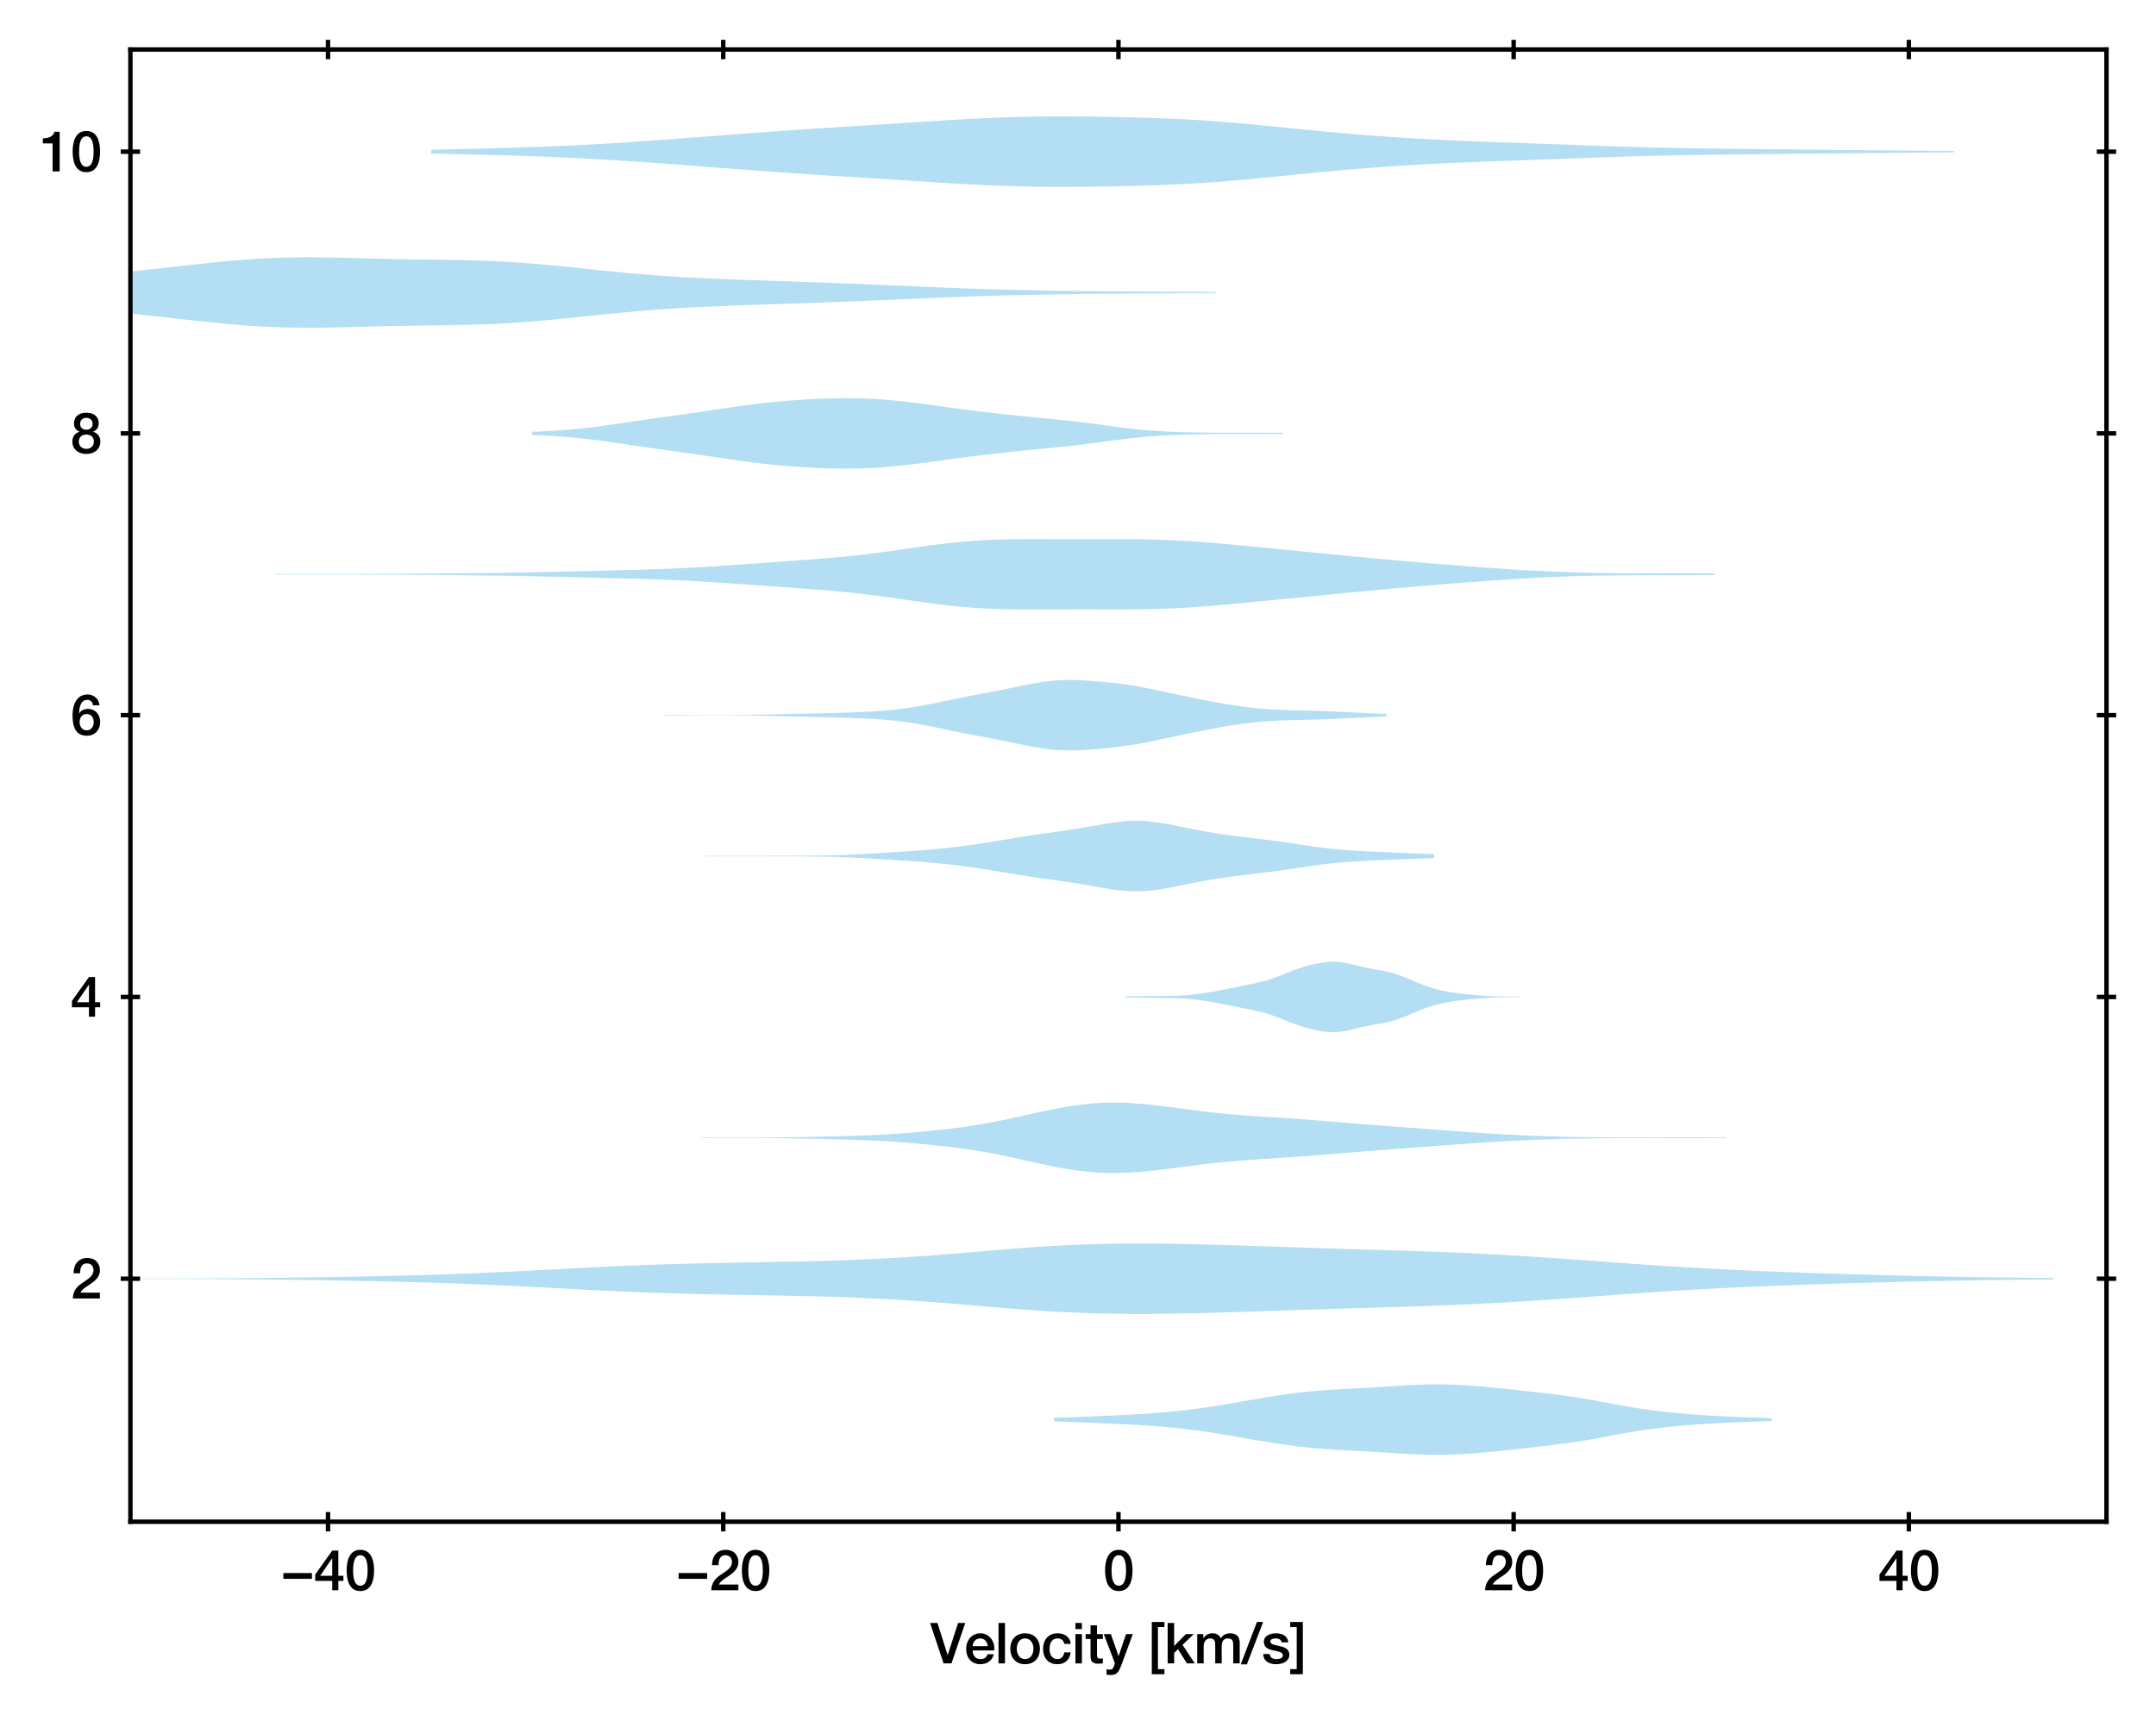 <?xml version="1.0" encoding="utf-8" standalone="no"?>
<!DOCTYPE svg PUBLIC "-//W3C//DTD SVG 1.1//EN"
  "http://www.w3.org/Graphics/SVG/1.1/DTD/svg11.dtd">
<svg xmlns:xlink="http://www.w3.org/1999/xlink" width="389.639pt" height="309.921pt" viewBox="0 0 389.639 309.921" xmlns="http://www.w3.org/2000/svg" version="1.1">
 <defs>
  <style type="text/css">*{stroke-linejoin: round; stroke-linecap: butt}</style>
 </defs>
 <g id="figure_1">
  <g id="patch_1">
   <path d="M 0 309.921 
L 389.639 309.921 
L 389.639 0 
L 0 0 
z
" style="fill: #ffffff"/>
  </g>
  <g id="axes_1">
   <g id="patch_2">
    <path d="M 23.569 275.062 
L 380.689 275.062 
L 380.689 8.95 
L 23.569 8.95 
z
" style="fill: #ffffff"/>
   </g>
   <g id="PolyCollection_1">
    <path d="M 190.482 256.288 
L 190.482 256.912 
L 191.792 256.958 
L 193.102 257.006 
L 194.412 257.055 
L 195.723 257.106 
L 197.033 257.159 
L 198.343 257.214 
L 199.653 257.27 
L 200.964 257.33 
L 202.274 257.392 
L 203.584 257.458 
L 204.894 257.529 
L 206.205 257.607 
L 207.515 257.692 
L 208.825 257.786 
L 210.135 257.891 
L 211.446 258.009 
L 212.756 258.139 
L 214.066 258.283 
L 215.376 258.442 
L 216.687 258.614 
L 217.997 258.801 
L 219.307 259 
L 220.617 259.211 
L 221.928 259.431 
L 223.238 259.657 
L 224.548 259.887 
L 225.858 260.117 
L 227.169 260.344 
L 228.479 260.566 
L 229.789 260.778 
L 231.1 260.98 
L 232.41 261.168 
L 233.72 261.342 
L 235.03 261.5 
L 236.341 261.641 
L 237.651 261.766 
L 238.961 261.876 
L 240.271 261.971 
L 241.582 262.055 
L 242.892 262.131 
L 244.202 262.202 
L 245.512 262.271 
L 246.823 262.342 
L 248.133 262.417 
L 249.443 262.496 
L 250.753 262.578 
L 252.064 262.662 
L 253.374 262.743 
L 254.684 262.818 
L 255.994 262.881 
L 257.305 262.929 
L 258.615 262.958 
L 259.925 262.966 
L 261.235 262.952 
L 262.546 262.916 
L 263.856 262.86 
L 265.166 262.784 
L 266.476 262.691 
L 267.787 262.583 
L 269.097 262.463 
L 270.407 262.333 
L 271.717 262.196 
L 273.028 262.055 
L 274.338 261.911 
L 275.648 261.766 
L 276.958 261.621 
L 278.269 261.473 
L 279.579 261.323 
L 280.889 261.166 
L 282.199 260.999 
L 283.51 260.82 
L 284.82 260.625 
L 286.13 260.415 
L 287.44 260.19 
L 288.751 259.953 
L 290.061 259.709 
L 291.371 259.462 
L 292.682 259.218 
L 293.992 258.982 
L 295.302 258.76 
L 296.612 258.553 
L 297.923 258.364 
L 299.233 258.192 
L 300.543 258.037 
L 301.853 257.897 
L 303.164 257.77 
L 304.474 257.654 
L 305.784 257.549 
L 307.094 257.452 
L 308.405 257.364 
L 309.715 257.283 
L 311.025 257.21 
L 312.335 257.144 
L 313.646 257.084 
L 314.956 257.032 
L 316.266 256.984 
L 317.576 256.941 
L 318.887 256.901 
L 320.197 256.864 
L 320.197 256.335 
L 320.197 256.335 
L 318.887 256.298 
L 317.576 256.259 
L 316.266 256.215 
L 314.956 256.168 
L 313.646 256.115 
L 312.335 256.056 
L 311.025 255.99 
L 309.715 255.917 
L 308.405 255.836 
L 307.094 255.747 
L 305.784 255.651 
L 304.474 255.545 
L 303.164 255.43 
L 301.853 255.303 
L 300.543 255.163 
L 299.233 255.008 
L 297.923 254.836 
L 296.612 254.646 
L 295.302 254.44 
L 293.992 254.217 
L 292.682 253.982 
L 291.371 253.738 
L 290.061 253.491 
L 288.751 253.246 
L 287.44 253.009 
L 286.13 252.784 
L 284.82 252.574 
L 283.51 252.38 
L 282.199 252.2 
L 280.889 252.034 
L 279.579 251.877 
L 278.269 251.726 
L 276.958 251.579 
L 275.648 251.433 
L 274.338 251.288 
L 273.028 251.144 
L 271.717 251.003 
L 270.407 250.866 
L 269.097 250.737 
L 267.787 250.617 
L 266.476 250.509 
L 265.166 250.416 
L 263.856 250.34 
L 262.546 250.283 
L 261.235 250.247 
L 259.925 250.233 
L 258.615 250.241 
L 257.305 250.271 
L 255.994 250.318 
L 254.684 250.382 
L 253.374 250.456 
L 252.064 250.537 
L 250.753 250.621 
L 249.443 250.703 
L 248.133 250.783 
L 246.823 250.857 
L 245.512 250.928 
L 244.202 250.998 
L 242.892 251.069 
L 241.582 251.144 
L 240.271 251.228 
L 238.961 251.324 
L 237.651 251.433 
L 236.341 251.558 
L 235.03 251.7 
L 233.72 251.857 
L 232.41 252.031 
L 231.1 252.219 
L 229.789 252.421 
L 228.479 252.634 
L 227.169 252.855 
L 225.858 253.082 
L 224.548 253.312 
L 223.238 253.542 
L 221.928 253.768 
L 220.617 253.988 
L 219.307 254.199 
L 217.997 254.398 
L 216.687 254.585 
L 215.376 254.758 
L 214.066 254.916 
L 212.756 255.06 
L 211.446 255.191 
L 210.135 255.308 
L 208.825 255.413 
L 207.515 255.508 
L 206.205 255.593 
L 204.894 255.67 
L 203.584 255.741 
L 202.274 255.808 
L 200.964 255.87 
L 199.653 255.929 
L 198.343 255.986 
L 197.033 256.04 
L 195.723 256.093 
L 194.412 256.144 
L 193.102 256.194 
L 191.792 256.242 
L 190.482 256.288 
z
" clip-path="url(#p7164978043)" style="fill: #008fd5; fill-opacity: 0.3"/>
   </g>
   <g id="PolyCollection_2">
    <path d="M 5.518 231.08 
L 5.518 231.189 
L 9.21 231.188 
L 12.902 231.186 
L 16.595 231.182 
L 20.287 231.179 
L 23.979 231.177 
L 27.672 231.177 
L 31.364 231.181 
L 35.056 231.19 
L 38.749 231.206 
L 42.441 231.228 
L 46.133 231.258 
L 49.826 231.296 
L 53.518 231.341 
L 57.21 231.393 
L 60.902 231.453 
L 64.595 231.52 
L 68.287 231.596 
L 71.979 231.681 
L 75.672 231.778 
L 79.364 231.89 
L 83.056 232.018 
L 86.749 232.164 
L 90.441 232.328 
L 94.133 232.506 
L 97.826 232.696 
L 101.518 232.891 
L 105.21 233.086 
L 108.903 233.272 
L 112.595 233.444 
L 116.287 233.597 
L 119.979 233.728 
L 123.672 233.838 
L 127.364 233.929 
L 131.056 234.006 
L 134.749 234.073 
L 138.441 234.138 
L 142.133 234.207 
L 145.826 234.286 
L 149.518 234.383 
L 153.21 234.503 
L 156.903 234.653 
L 160.595 234.837 
L 164.287 235.057 
L 167.98 235.313 
L 171.672 235.599 
L 175.364 235.906 
L 179.056 236.22 
L 182.749 236.525 
L 186.441 236.806 
L 190.133 237.048 
L 193.826 237.242 
L 197.518 237.381 
L 201.21 237.466 
L 204.903 237.501 
L 208.595 237.491 
L 212.287 237.445 
L 215.98 237.37 
L 219.672 237.274 
L 223.364 237.163 
L 227.057 237.043 
L 230.749 236.919 
L 234.441 236.795 
L 238.133 236.675 
L 241.826 236.56 
L 245.518 236.449 
L 249.21 236.339 
L 252.903 236.227 
L 256.595 236.107 
L 260.287 235.974 
L 263.98 235.822 
L 267.672 235.65 
L 271.364 235.455 
L 275.057 235.238 
L 278.749 235 
L 282.441 234.745 
L 286.134 234.479 
L 289.826 234.208 
L 293.518 233.939 
L 297.21 233.677 
L 300.903 233.429 
L 304.595 233.199 
L 308.287 232.988 
L 311.98 232.797 
L 315.672 232.624 
L 319.364 232.468 
L 323.057 232.324 
L 326.749 232.192 
L 330.441 232.07 
L 334.134 231.955 
L 337.826 231.848 
L 341.518 231.748 
L 345.211 231.656 
L 348.903 231.573 
L 352.595 231.499 
L 356.287 231.435 
L 359.98 231.379 
L 363.672 231.333 
L 367.364 231.295 
L 371.057 231.264 
L 371.057 231.005 
L 371.057 231.005 
L 367.364 230.974 
L 363.672 230.936 
L 359.98 230.889 
L 356.287 230.834 
L 352.595 230.77 
L 348.903 230.696 
L 345.211 230.613 
L 341.518 230.521 
L 337.826 230.421 
L 334.134 230.314 
L 330.441 230.199 
L 326.749 230.077 
L 323.057 229.944 
L 319.364 229.801 
L 315.672 229.644 
L 311.98 229.472 
L 308.287 229.28 
L 304.595 229.07 
L 300.903 228.839 
L 297.21 228.592 
L 293.518 228.33 
L 289.826 228.061 
L 286.134 227.79 
L 282.441 227.523 
L 278.749 227.269 
L 275.057 227.031 
L 271.364 226.813 
L 267.672 226.619 
L 263.98 226.446 
L 260.287 226.295 
L 256.595 226.162 
L 252.903 226.042 
L 249.21 225.93 
L 245.518 225.82 
L 241.826 225.709 
L 238.133 225.594 
L 234.441 225.474 
L 230.749 225.35 
L 227.057 225.226 
L 223.364 225.106 
L 219.672 224.995 
L 215.98 224.899 
L 212.287 224.824 
L 208.595 224.778 
L 204.903 224.768 
L 201.21 224.803 
L 197.518 224.888 
L 193.826 225.027 
L 190.133 225.221 
L 186.441 225.463 
L 182.749 225.743 
L 179.056 226.049 
L 175.364 226.363 
L 171.672 226.67 
L 167.98 226.956 
L 164.287 227.212 
L 160.595 227.432 
L 156.903 227.616 
L 153.21 227.766 
L 149.518 227.886 
L 145.826 227.983 
L 142.133 228.062 
L 138.441 228.131 
L 134.749 228.196 
L 131.056 228.263 
L 127.364 228.34 
L 123.672 228.431 
L 119.979 228.541 
L 116.287 228.672 
L 112.595 228.825 
L 108.903 228.997 
L 105.21 229.183 
L 101.518 229.378 
L 97.826 229.573 
L 94.133 229.763 
L 90.441 229.941 
L 86.749 230.105 
L 83.056 230.25 
L 79.364 230.379 
L 75.672 230.49 
L 71.979 230.588 
L 68.287 230.673 
L 64.595 230.749 
L 60.902 230.816 
L 57.21 230.876 
L 53.518 230.928 
L 49.826 230.973 
L 46.133 231.011 
L 42.441 231.041 
L 38.749 231.063 
L 35.056 231.079 
L 31.364 231.088 
L 27.672 231.092 
L 23.979 231.092 
L 20.287 231.09 
L 16.595 231.086 
L 12.902 231.083 
L 9.21 231.081 
L 5.518 231.08 
z
" clip-path="url(#p7164978043)" style="fill: #008fd5; fill-opacity: 0.3"/>
   </g>
   <g id="PolyCollection_3">
    <path d="M 126.774 205.619 
L 126.774 205.719 
L 128.645 205.719 
L 130.516 205.716 
L 132.387 205.714 
L 134.258 205.712 
L 136.128 205.714 
L 137.999 205.72 
L 139.87 205.732 
L 141.741 205.751 
L 143.612 205.777 
L 145.483 205.81 
L 147.353 205.847 
L 149.224 205.889 
L 151.095 205.936 
L 152.966 205.987 
L 154.837 206.046 
L 156.708 206.116 
L 158.578 206.202 
L 160.449 206.306 
L 162.32 206.429 
L 164.191 206.571 
L 166.062 206.732 
L 167.932 206.908 
L 169.803 207.102 
L 171.674 207.315 
L 173.545 207.552 
L 175.416 207.818 
L 177.287 208.117 
L 179.157 208.451 
L 181.028 208.819 
L 182.899 209.214 
L 184.77 209.628 
L 186.641 210.048 
L 188.511 210.459 
L 190.382 210.848 
L 192.253 211.2 
L 194.124 211.502 
L 195.995 211.742 
L 197.866 211.914 
L 199.736 212.012 
L 201.607 212.035 
L 203.478 211.989 
L 205.349 211.88 
L 207.22 211.718 
L 209.091 211.516 
L 210.961 211.287 
L 212.832 211.043 
L 214.703 210.796 
L 216.574 210.555 
L 218.445 210.331 
L 220.315 210.126 
L 222.186 209.945 
L 224.057 209.787 
L 225.928 209.648 
L 227.799 209.524 
L 229.67 209.405 
L 231.54 209.287 
L 233.411 209.163 
L 235.282 209.029 
L 237.153 208.886 
L 239.024 208.735 
L 240.894 208.58 
L 242.765 208.424 
L 244.636 208.271 
L 246.507 208.122 
L 248.378 207.976 
L 250.249 207.834 
L 252.119 207.693 
L 253.99 207.553 
L 255.861 207.413 
L 257.732 207.274 
L 259.603 207.135 
L 261.474 206.996 
L 263.344 206.859 
L 265.215 206.724 
L 267.086 206.593 
L 268.957 206.468 
L 270.828 206.351 
L 272.698 206.244 
L 274.569 206.148 
L 276.44 206.064 
L 278.311 205.991 
L 280.182 205.929 
L 282.053 205.876 
L 283.923 205.833 
L 285.794 205.798 
L 287.665 205.772 
L 289.536 205.753 
L 291.407 205.741 
L 293.278 205.735 
L 295.148 205.733 
L 297.019 205.734 
L 298.89 205.736 
L 300.761 205.739 
L 302.632 205.741 
L 304.502 205.741 
L 306.373 205.741 
L 308.244 205.74 
L 310.115 205.737 
L 311.986 205.732 
L 311.986 205.606 
L 311.986 205.606 
L 310.115 205.602 
L 308.244 205.599 
L 306.373 205.597 
L 304.502 205.597 
L 302.632 205.598 
L 300.761 205.6 
L 298.89 205.602 
L 297.019 205.604 
L 295.148 205.605 
L 293.278 205.603 
L 291.407 205.597 
L 289.536 205.585 
L 287.665 205.567 
L 285.794 205.54 
L 283.923 205.506 
L 282.053 205.462 
L 280.182 205.409 
L 278.311 205.347 
L 276.44 205.274 
L 274.569 205.19 
L 272.698 205.094 
L 270.828 204.987 
L 268.957 204.871 
L 267.086 204.745 
L 265.215 204.614 
L 263.344 204.479 
L 261.474 204.342 
L 259.603 204.204 
L 257.732 204.065 
L 255.861 203.925 
L 253.99 203.785 
L 252.119 203.645 
L 250.249 203.504 
L 248.378 203.362 
L 246.507 203.217 
L 244.636 203.067 
L 242.765 202.914 
L 240.894 202.759 
L 239.024 202.603 
L 237.153 202.452 
L 235.282 202.309 
L 233.411 202.176 
L 231.54 202.051 
L 229.67 201.933 
L 227.799 201.815 
L 225.928 201.69 
L 224.057 201.551 
L 222.186 201.393 
L 220.315 201.212 
L 218.445 201.008 
L 216.574 200.783 
L 214.703 200.543 
L 212.832 200.296 
L 210.961 200.051 
L 209.091 199.822 
L 207.22 199.62 
L 205.349 199.458 
L 203.478 199.349 
L 201.607 199.303 
L 199.736 199.327 
L 197.866 199.425 
L 195.995 199.596 
L 194.124 199.837 
L 192.253 200.138 
L 190.382 200.49 
L 188.511 200.879 
L 186.641 201.291 
L 184.77 201.71 
L 182.899 202.124 
L 181.028 202.519 
L 179.157 202.887 
L 177.287 203.221 
L 175.416 203.521 
L 173.545 203.786 
L 171.674 204.023 
L 169.803 204.236 
L 167.932 204.43 
L 166.062 204.607 
L 164.191 204.767 
L 162.32 204.909 
L 160.449 205.033 
L 158.578 205.136 
L 156.708 205.222 
L 154.837 205.292 
L 152.966 205.351 
L 151.095 205.403 
L 149.224 205.449 
L 147.353 205.491 
L 145.483 205.529 
L 143.612 205.561 
L 141.741 205.587 
L 139.87 205.606 
L 137.999 205.619 
L 136.128 205.625 
L 134.258 205.626 
L 132.387 205.624 
L 130.516 205.622 
L 128.645 205.62 
L 126.774 205.619 
z
" clip-path="url(#p7164978043)" style="fill: #008fd5; fill-opacity: 0.3"/>
   </g>
   <g id="PolyCollection_4">
    <path d="M 203.406 180.107 
L 203.406 180.301 
L 204.126 180.312 
L 204.845 180.322 
L 205.565 180.33 
L 206.285 180.338 
L 207.005 180.344 
L 207.724 180.351 
L 208.444 180.357 
L 209.164 180.363 
L 209.884 180.37 
L 210.604 180.378 
L 211.323 180.388 
L 212.043 180.402 
L 212.763 180.423 
L 213.483 180.454 
L 214.203 180.497 
L 214.922 180.554 
L 215.642 180.626 
L 216.362 180.712 
L 217.082 180.812 
L 217.802 180.923 
L 218.521 181.043 
L 219.241 181.17 
L 219.961 181.302 
L 220.681 181.437 
L 221.4 181.575 
L 222.12 181.715 
L 222.84 181.857 
L 223.56 182.001 
L 224.28 182.145 
L 224.999 182.291 
L 225.719 182.438 
L 226.439 182.59 
L 227.159 182.749 
L 227.879 182.922 
L 228.598 183.112 
L 229.318 183.326 
L 230.038 183.564 
L 230.758 183.825 
L 231.478 184.105 
L 232.197 184.395 
L 232.917 184.686 
L 233.637 184.967 
L 234.357 185.232 
L 235.077 185.475 
L 235.796 185.695 
L 236.516 185.894 
L 237.236 186.072 
L 237.956 186.229 
L 238.675 186.364 
L 239.395 186.47 
L 240.115 186.541 
L 240.835 186.57 
L 241.555 186.553 
L 242.274 186.487 
L 242.994 186.378 
L 243.714 186.232 
L 244.434 186.064 
L 245.154 185.885 
L 245.873 185.709 
L 246.593 185.545 
L 247.313 185.398 
L 248.033 185.267 
L 248.753 185.144 
L 249.472 185.021 
L 250.192 184.886 
L 250.912 184.728 
L 251.632 184.54 
L 252.352 184.319 
L 253.071 184.065 
L 253.791 183.786 
L 254.511 183.488 
L 255.231 183.182 
L 255.95 182.877 
L 256.67 182.582 
L 257.39 182.304 
L 258.11 182.048 
L 258.83 181.816 
L 259.549 181.61 
L 260.269 181.429 
L 260.989 181.273 
L 261.709 181.139 
L 262.429 181.022 
L 263.148 180.92 
L 263.868 180.829 
L 264.588 180.746 
L 265.308 180.669 
L 266.028 180.596 
L 266.747 180.529 
L 267.467 180.467 
L 268.187 180.413 
L 268.907 180.367 
L 269.626 180.33 
L 270.346 180.303 
L 271.066 180.284 
L 271.786 180.273 
L 272.506 180.267 
L 273.225 180.264 
L 273.945 180.263 
L 274.665 180.261 
L 274.665 180.147 
L 274.665 180.147 
L 273.945 180.145 
L 273.225 180.144 
L 272.506 180.141 
L 271.786 180.135 
L 271.066 180.123 
L 270.346 180.105 
L 269.626 180.078 
L 268.907 180.041 
L 268.187 179.995 
L 267.467 179.941 
L 266.747 179.879 
L 266.028 179.812 
L 265.308 179.739 
L 264.588 179.662 
L 263.868 179.579 
L 263.148 179.488 
L 262.429 179.386 
L 261.709 179.269 
L 260.989 179.135 
L 260.269 178.978 
L 259.549 178.798 
L 258.83 178.592 
L 258.11 178.36 
L 257.39 178.104 
L 256.67 177.825 
L 255.95 177.531 
L 255.231 177.226 
L 254.511 176.92 
L 253.791 176.622 
L 253.071 176.343 
L 252.352 176.089 
L 251.632 175.868 
L 250.912 175.68 
L 250.192 175.522 
L 249.472 175.386 
L 248.753 175.263 
L 248.033 175.141 
L 247.313 175.01 
L 246.593 174.863 
L 245.873 174.699 
L 245.154 174.523 
L 244.434 174.344 
L 243.714 174.175 
L 242.994 174.03 
L 242.274 173.921 
L 241.555 173.855 
L 240.835 173.838 
L 240.115 173.867 
L 239.395 173.938 
L 238.675 174.044 
L 237.956 174.179 
L 237.236 174.336 
L 236.516 174.514 
L 235.796 174.713 
L 235.077 174.933 
L 234.357 175.176 
L 233.637 175.441 
L 232.917 175.722 
L 232.197 176.013 
L 231.478 176.303 
L 230.758 176.583 
L 230.038 176.844 
L 229.318 177.082 
L 228.598 177.295 
L 227.879 177.486 
L 227.159 177.658 
L 226.439 177.818 
L 225.719 177.97 
L 224.999 178.117 
L 224.28 178.262 
L 223.56 178.407 
L 222.84 178.55 
L 222.12 178.693 
L 221.4 178.833 
L 220.681 178.971 
L 219.961 179.106 
L 219.241 179.238 
L 218.521 179.364 
L 217.802 179.484 
L 217.082 179.596 
L 216.362 179.696 
L 215.642 179.782 
L 214.922 179.854 
L 214.203 179.911 
L 213.483 179.954 
L 212.763 179.984 
L 212.043 180.006 
L 211.323 180.02 
L 210.604 180.03 
L 209.884 180.038 
L 209.164 180.044 
L 208.444 180.051 
L 207.724 180.057 
L 207.005 180.063 
L 206.285 180.07 
L 205.565 180.078 
L 204.845 180.086 
L 204.126 180.096 
L 203.406 180.107 
z
" clip-path="url(#p7164978043)" style="fill: #008fd5; fill-opacity: 0.3"/>
   </g>
   <g id="PolyCollection_5">
    <path d="M 127.463 154.687 
L 127.463 154.79 
L 128.794 154.791 
L 130.124 154.79 
L 131.454 154.788 
L 132.785 154.786 
L 134.115 154.785 
L 135.445 154.785 
L 136.776 154.786 
L 138.106 154.788 
L 139.437 154.791 
L 140.767 154.794 
L 142.097 154.797 
L 143.428 154.8 
L 144.758 154.805 
L 146.089 154.813 
L 147.419 154.825 
L 148.749 154.843 
L 150.08 154.871 
L 151.41 154.908 
L 152.741 154.956 
L 154.071 155.014 
L 155.401 155.08 
L 156.732 155.153 
L 158.062 155.231 
L 159.393 155.31 
L 160.723 155.392 
L 162.053 155.474 
L 163.384 155.559 
L 164.714 155.648 
L 166.044 155.744 
L 167.375 155.848 
L 168.705 155.963 
L 170.036 156.09 
L 171.366 156.229 
L 172.696 156.382 
L 174.027 156.547 
L 175.357 156.726 
L 176.688 156.919 
L 178.018 157.123 
L 179.348 157.337 
L 180.679 157.557 
L 182.009 157.78 
L 183.34 158.001 
L 184.67 158.216 
L 186 158.423 
L 187.331 158.62 
L 188.661 158.81 
L 189.991 158.995 
L 191.322 159.181 
L 192.652 159.373 
L 193.983 159.575 
L 195.313 159.791 
L 196.643 160.019 
L 197.974 160.255 
L 199.304 160.488 
L 200.635 160.706 
L 201.965 160.891 
L 203.295 161.028 
L 204.626 161.102 
L 205.956 161.105 
L 207.287 161.035 
L 208.617 160.898 
L 209.947 160.704 
L 211.278 160.468 
L 212.608 160.207 
L 213.939 159.936 
L 215.269 159.666 
L 216.599 159.406 
L 217.93 159.162 
L 219.26 158.935 
L 220.59 158.726 
L 221.921 158.535 
L 223.251 158.358 
L 224.582 158.193 
L 225.912 158.034 
L 227.242 157.878 
L 228.573 157.717 
L 229.903 157.549 
L 231.234 157.37 
L 232.564 157.181 
L 233.894 156.984 
L 235.225 156.783 
L 236.555 156.585 
L 237.886 156.397 
L 239.216 156.224 
L 240.546 156.071 
L 241.877 155.938 
L 243.207 155.826 
L 244.538 155.732 
L 245.868 155.652 
L 247.198 155.582 
L 248.529 155.52 
L 249.859 155.462 
L 251.189 155.406 
L 252.52 155.352 
L 253.85 155.298 
L 255.181 155.244 
L 256.511 155.188 
L 257.841 155.132 
L 259.172 155.075 
L 259.172 154.402 
L 259.172 154.402 
L 257.841 154.345 
L 256.511 154.289 
L 255.181 154.233 
L 253.85 154.179 
L 252.52 154.125 
L 251.189 154.071 
L 249.859 154.015 
L 248.529 153.957 
L 247.198 153.895 
L 245.868 153.825 
L 244.538 153.745 
L 243.207 153.651 
L 241.877 153.539 
L 240.546 153.407 
L 239.216 153.253 
L 237.886 153.081 
L 236.555 152.892 
L 235.225 152.694 
L 233.894 152.494 
L 232.564 152.296 
L 231.234 152.107 
L 229.903 151.928 
L 228.573 151.76 
L 227.242 151.6 
L 225.912 151.443 
L 224.582 151.284 
L 223.251 151.119 
L 221.921 150.942 
L 220.59 150.751 
L 219.26 150.542 
L 217.93 150.316 
L 216.599 150.071 
L 215.269 149.812 
L 213.939 149.542 
L 212.608 149.27 
L 211.278 149.009 
L 209.947 148.774 
L 208.617 148.58 
L 207.287 148.442 
L 205.956 148.372 
L 204.626 148.375 
L 203.295 148.45 
L 201.965 148.586 
L 200.635 148.772 
L 199.304 148.989 
L 197.974 149.223 
L 196.643 149.458 
L 195.313 149.686 
L 193.983 149.902 
L 192.652 150.104 
L 191.322 150.296 
L 189.991 150.482 
L 188.661 150.668 
L 187.331 150.857 
L 186 151.055 
L 184.67 151.261 
L 183.34 151.476 
L 182.009 151.697 
L 180.679 151.92 
L 179.348 152.14 
L 178.018 152.354 
L 176.688 152.559 
L 175.357 152.751 
L 174.027 152.93 
L 172.696 153.096 
L 171.366 153.248 
L 170.036 153.387 
L 168.705 153.514 
L 167.375 153.629 
L 166.044 153.733 
L 164.714 153.829 
L 163.384 153.918 
L 162.053 154.003 
L 160.723 154.086 
L 159.393 154.167 
L 158.062 154.247 
L 156.732 154.324 
L 155.401 154.397 
L 154.071 154.464 
L 152.741 154.521 
L 151.41 154.569 
L 150.08 154.607 
L 148.749 154.634 
L 147.419 154.653 
L 146.089 154.665 
L 144.758 154.672 
L 143.428 154.677 
L 142.097 154.68 
L 140.767 154.683 
L 139.437 154.686 
L 138.106 154.689 
L 136.776 154.691 
L 135.445 154.692 
L 134.115 154.692 
L 132.785 154.691 
L 131.454 154.689 
L 130.124 154.687 
L 128.794 154.687 
L 127.463 154.687 
z
" clip-path="url(#p7164978043)" style="fill: #008fd5; fill-opacity: 0.3"/>
   </g>
   <g id="PolyCollection_6">
    <path d="M 120.197 129.223 
L 120.197 129.324 
L 121.515 129.323 
L 122.832 129.319 
L 124.149 129.314 
L 125.466 129.308 
L 126.783 129.302 
L 128.1 129.298 
L 129.417 129.295 
L 130.734 129.296 
L 132.051 129.301 
L 133.368 129.311 
L 134.685 129.325 
L 136.002 129.343 
L 137.319 129.367 
L 138.636 129.393 
L 139.953 129.423 
L 141.271 129.453 
L 142.588 129.484 
L 143.905 129.514 
L 145.222 129.543 
L 146.539 129.571 
L 147.856 129.599 
L 149.173 129.628 
L 150.49 129.66 
L 151.807 129.697 
L 153.124 129.738 
L 154.441 129.787 
L 155.758 129.843 
L 157.075 129.909 
L 158.392 129.988 
L 159.709 130.082 
L 161.027 130.197 
L 162.344 130.337 
L 163.661 130.505 
L 164.978 130.702 
L 166.295 130.928 
L 167.612 131.177 
L 168.929 131.444 
L 170.246 131.72 
L 171.563 131.997 
L 172.88 132.269 
L 174.197 132.532 
L 175.514 132.786 
L 176.831 133.035 
L 178.148 133.282 
L 179.465 133.532 
L 180.783 133.79 
L 182.1 134.056 
L 183.417 134.328 
L 184.734 134.601 
L 186.051 134.865 
L 187.368 135.107 
L 188.685 135.316 
L 190.002 135.479 
L 191.319 135.588 
L 192.636 135.64 
L 193.953 135.639 
L 195.27 135.593 
L 196.587 135.514 
L 197.904 135.412 
L 199.221 135.295 
L 200.539 135.164 
L 201.856 135.019 
L 203.173 134.852 
L 204.49 134.66 
L 205.807 134.441 
L 207.124 134.197 
L 208.441 133.932 
L 209.758 133.653 
L 211.075 133.368 
L 212.392 133.083 
L 213.709 132.802 
L 215.026 132.527 
L 216.343 132.259 
L 217.66 131.998 
L 218.977 131.745 
L 220.295 131.503 
L 221.612 131.274 
L 222.929 131.061 
L 224.246 130.867 
L 225.563 130.695 
L 226.88 130.549 
L 228.197 130.428 
L 229.514 130.333 
L 230.831 130.26 
L 232.148 130.207 
L 233.465 130.167 
L 234.782 130.134 
L 236.099 130.103 
L 237.416 130.069 
L 238.733 130.028 
L 240.051 129.978 
L 241.368 129.922 
L 242.685 129.86 
L 244.002 129.796 
L 245.319 129.731 
L 246.636 129.669 
L 247.953 129.611 
L 249.27 129.558 
L 250.587 129.508 
L 250.587 129.038 
L 250.587 129.038 
L 249.27 128.989 
L 247.953 128.936 
L 246.636 128.877 
L 245.319 128.815 
L 244.002 128.751 
L 242.685 128.687 
L 241.368 128.625 
L 240.051 128.568 
L 238.733 128.519 
L 237.416 128.478 
L 236.099 128.444 
L 234.782 128.413 
L 233.465 128.38 
L 232.148 128.34 
L 230.831 128.287 
L 229.514 128.214 
L 228.197 128.119 
L 226.88 127.998 
L 225.563 127.852 
L 224.246 127.68 
L 222.929 127.486 
L 221.612 127.273 
L 220.295 127.043 
L 218.977 126.801 
L 217.66 126.549 
L 216.343 126.288 
L 215.026 126.02 
L 213.709 125.745 
L 212.392 125.464 
L 211.075 125.179 
L 209.758 124.894 
L 208.441 124.615 
L 207.124 124.35 
L 205.807 124.105 
L 204.49 123.886 
L 203.173 123.695 
L 201.856 123.528 
L 200.539 123.382 
L 199.221 123.252 
L 197.904 123.135 
L 196.587 123.033 
L 195.27 122.954 
L 193.953 122.908 
L 192.636 122.907 
L 191.319 122.959 
L 190.002 123.068 
L 188.685 123.231 
L 187.368 123.439 
L 186.051 123.682 
L 184.734 123.946 
L 183.417 124.218 
L 182.1 124.491 
L 180.783 124.757 
L 179.465 125.015 
L 178.148 125.265 
L 176.831 125.512 
L 175.514 125.76 
L 174.197 126.015 
L 172.88 126.278 
L 171.563 126.55 
L 170.246 126.827 
L 168.929 127.103 
L 167.612 127.37 
L 166.295 127.619 
L 164.978 127.844 
L 163.661 128.042 
L 162.344 128.209 
L 161.027 128.349 
L 159.709 128.464 
L 158.392 128.559 
L 157.075 128.638 
L 155.758 128.704 
L 154.441 128.76 
L 153.124 128.808 
L 151.807 128.85 
L 150.49 128.887 
L 149.173 128.919 
L 147.856 128.948 
L 146.539 128.976 
L 145.222 129.004 
L 143.905 129.033 
L 142.588 129.063 
L 141.271 129.093 
L 139.953 129.124 
L 138.636 129.153 
L 137.319 129.18 
L 136.002 129.203 
L 134.685 129.222 
L 133.368 129.236 
L 132.051 129.245 
L 130.734 129.25 
L 129.417 129.251 
L 128.1 129.249 
L 126.783 129.245 
L 125.466 129.239 
L 124.149 129.233 
L 122.832 129.228 
L 121.515 129.224 
L 120.197 129.223 
z
" clip-path="url(#p7164978043)" style="fill: #008fd5; fill-opacity: 0.3"/>
   </g>
   <g id="PolyCollection_7">
    <path d="M 49.732 103.75 
L 49.732 103.866 
L 52.359 103.866 
L 54.987 103.865 
L 57.615 103.863 
L 60.243 103.862 
L 62.87 103.863 
L 65.498 103.868 
L 68.126 103.876 
L 70.753 103.888 
L 73.381 103.903 
L 76.009 103.921 
L 78.637 103.941 
L 81.264 103.962 
L 83.892 103.985 
L 86.52 104.012 
L 89.148 104.044 
L 91.775 104.082 
L 94.403 104.128 
L 97.031 104.181 
L 99.658 104.239 
L 102.286 104.302 
L 104.914 104.366 
L 107.542 104.43 
L 110.169 104.494 
L 112.797 104.56 
L 115.425 104.632 
L 118.052 104.713 
L 120.68 104.81 
L 123.308 104.925 
L 125.936 105.06 
L 128.563 105.215 
L 131.191 105.387 
L 133.819 105.569 
L 136.447 105.757 
L 139.074 105.947 
L 141.702 106.134 
L 144.33 106.323 
L 146.957 106.517 
L 149.585 106.727 
L 152.213 106.963 
L 154.841 107.234 
L 157.468 107.543 
L 160.096 107.889 
L 162.724 108.26 
L 165.351 108.641 
L 167.979 109.009 
L 170.607 109.344 
L 173.235 109.628 
L 175.862 109.851 
L 178.49 110.009 
L 181.118 110.108 
L 183.746 110.159 
L 186.373 110.174 
L 189.001 110.171 
L 191.629 110.161 
L 194.256 110.153 
L 196.884 110.153 
L 199.512 110.157 
L 202.14 110.16 
L 204.767 110.149 
L 207.395 110.114 
L 210.023 110.044 
L 212.65 109.932 
L 215.278 109.778 
L 217.906 109.587 
L 220.534 109.366 
L 223.161 109.127 
L 225.789 108.877 
L 228.417 108.624 
L 231.044 108.369 
L 233.672 108.114 
L 236.3 107.858 
L 238.928 107.6 
L 241.555 107.343 
L 244.183 107.087 
L 246.811 106.835 
L 249.439 106.589 
L 252.066 106.351 
L 254.694 106.12 
L 257.322 105.897 
L 259.949 105.679 
L 262.577 105.468 
L 265.205 105.262 
L 267.833 105.065 
L 270.46 104.877 
L 273.088 104.703 
L 275.716 104.543 
L 278.343 104.403 
L 280.971 104.282 
L 283.599 104.184 
L 286.227 104.107 
L 288.854 104.052 
L 291.482 104.015 
L 294.11 103.994 
L 296.738 103.984 
L 299.365 103.98 
L 301.993 103.979 
L 304.621 103.976 
L 307.248 103.969 
L 309.876 103.958 
L 309.876 103.658 
L 309.876 103.658 
L 307.248 103.647 
L 304.621 103.64 
L 301.993 103.638 
L 299.365 103.636 
L 296.738 103.632 
L 294.11 103.622 
L 291.482 103.601 
L 288.854 103.564 
L 286.227 103.509 
L 283.599 103.432 
L 280.971 103.334 
L 278.343 103.213 
L 275.716 103.073 
L 273.088 102.914 
L 270.46 102.739 
L 267.833 102.551 
L 265.205 102.354 
L 262.577 102.148 
L 259.949 101.937 
L 257.322 101.719 
L 254.694 101.496 
L 252.066 101.265 
L 249.439 101.027 
L 246.811 100.782 
L 244.183 100.53 
L 241.555 100.274 
L 238.928 100.016 
L 236.3 99.758 
L 233.672 99.502 
L 231.044 99.247 
L 228.417 98.993 
L 225.789 98.739 
L 223.161 98.489 
L 220.534 98.25 
L 217.906 98.029 
L 215.278 97.838 
L 212.65 97.684 
L 210.023 97.572 
L 207.395 97.502 
L 204.767 97.467 
L 202.14 97.457 
L 199.512 97.459 
L 196.884 97.463 
L 194.256 97.463 
L 191.629 97.456 
L 189.001 97.445 
L 186.373 97.442 
L 183.746 97.458 
L 181.118 97.508 
L 178.49 97.607 
L 175.862 97.765 
L 173.235 97.988 
L 170.607 98.273 
L 167.979 98.607 
L 165.351 98.976 
L 162.724 99.356 
L 160.096 99.727 
L 157.468 100.073 
L 154.841 100.382 
L 152.213 100.653 
L 149.585 100.889 
L 146.957 101.099 
L 144.33 101.294 
L 141.702 101.482 
L 139.074 101.67 
L 136.447 101.859 
L 133.819 102.047 
L 131.191 102.23 
L 128.563 102.401 
L 125.936 102.556 
L 123.308 102.691 
L 120.68 102.806 
L 118.052 102.903 
L 115.425 102.984 
L 112.797 103.056 
L 110.169 103.122 
L 107.542 103.186 
L 104.914 103.25 
L 102.286 103.314 
L 99.658 103.377 
L 97.031 103.436 
L 94.403 103.488 
L 91.775 103.534 
L 89.148 103.572 
L 86.52 103.604 
L 83.892 103.631 
L 81.264 103.654 
L 78.637 103.676 
L 76.009 103.695 
L 73.381 103.713 
L 70.753 103.728 
L 68.126 103.74 
L 65.498 103.749 
L 62.87 103.753 
L 60.243 103.754 
L 57.615 103.753 
L 54.987 103.751 
L 52.359 103.75 
L 49.732 103.75 
z
" clip-path="url(#p7164978043)" style="fill: #008fd5; fill-opacity: 0.3"/>
   </g>
   <g id="PolyCollection_8">
    <path d="M 96.183 78.052 
L 96.183 78.634 
L 97.553 78.692 
L 98.924 78.759 
L 100.295 78.838 
L 101.666 78.931 
L 103.036 79.039 
L 104.407 79.166 
L 105.778 79.31 
L 107.149 79.472 
L 108.519 79.649 
L 109.89 79.839 
L 111.261 80.037 
L 112.631 80.241 
L 114.002 80.445 
L 115.373 80.648 
L 116.744 80.847 
L 118.114 81.042 
L 119.485 81.233 
L 120.856 81.423 
L 122.227 81.613 
L 123.597 81.805 
L 124.968 81.999 
L 126.339 82.197 
L 127.71 82.399 
L 129.08 82.603 
L 130.451 82.807 
L 131.822 83.009 
L 133.193 83.207 
L 134.563 83.397 
L 135.934 83.577 
L 137.305 83.745 
L 138.676 83.899 
L 140.046 84.04 
L 141.417 84.166 
L 142.788 84.279 
L 144.159 84.379 
L 145.529 84.467 
L 146.9 84.543 
L 148.271 84.606 
L 149.642 84.657 
L 151.012 84.692 
L 152.383 84.709 
L 153.754 84.708 
L 155.125 84.685 
L 156.495 84.64 
L 157.866 84.574 
L 159.237 84.485 
L 160.608 84.376 
L 161.978 84.248 
L 163.349 84.104 
L 164.72 83.945 
L 166.091 83.774 
L 167.461 83.594 
L 168.832 83.407 
L 170.203 83.218 
L 171.574 83.028 
L 172.944 82.841 
L 174.315 82.659 
L 175.686 82.482 
L 177.057 82.312 
L 178.427 82.148 
L 179.798 81.99 
L 181.169 81.839 
L 182.54 81.692 
L 183.91 81.549 
L 185.281 81.411 
L 186.652 81.276 
L 188.022 81.142 
L 189.393 81.009 
L 190.764 80.874 
L 192.135 80.734 
L 193.505 80.586 
L 194.876 80.43 
L 196.247 80.263 
L 197.618 80.087 
L 198.988 79.905 
L 200.359 79.721 
L 201.73 79.539 
L 203.101 79.366 
L 204.471 79.204 
L 205.842 79.06 
L 207.213 78.933 
L 208.584 78.826 
L 209.954 78.737 
L 211.325 78.665 
L 212.696 78.607 
L 214.067 78.563 
L 215.437 78.528 
L 216.808 78.502 
L 218.179 78.484 
L 219.55 78.471 
L 220.92 78.463 
L 222.291 78.459 
L 223.662 78.457 
L 225.033 78.457 
L 226.403 78.457 
L 227.774 78.457 
L 229.145 78.455 
L 230.516 78.451 
L 231.886 78.445 
L 231.886 78.241 
L 231.886 78.241 
L 230.516 78.235 
L 229.145 78.231 
L 227.774 78.229 
L 226.403 78.228 
L 225.033 78.229 
L 223.662 78.229 
L 222.291 78.227 
L 220.92 78.223 
L 219.55 78.215 
L 218.179 78.202 
L 216.808 78.183 
L 215.437 78.157 
L 214.067 78.123 
L 212.696 78.078 
L 211.325 78.021 
L 209.954 77.949 
L 208.584 77.86 
L 207.213 77.753 
L 205.842 77.626 
L 204.471 77.481 
L 203.101 77.32 
L 201.73 77.146 
L 200.359 76.965 
L 198.988 76.78 
L 197.618 76.598 
L 196.247 76.423 
L 194.876 76.256 
L 193.505 76.099 
L 192.135 75.952 
L 190.764 75.812 
L 189.393 75.676 
L 188.022 75.543 
L 186.652 75.41 
L 185.281 75.275 
L 183.91 75.136 
L 182.54 74.994 
L 181.169 74.847 
L 179.798 74.695 
L 178.427 74.538 
L 177.057 74.374 
L 175.686 74.204 
L 174.315 74.027 
L 172.944 73.845 
L 171.574 73.657 
L 170.203 73.468 
L 168.832 73.278 
L 167.461 73.092 
L 166.091 72.912 
L 164.72 72.741 
L 163.349 72.582 
L 161.978 72.437 
L 160.608 72.31 
L 159.237 72.201 
L 157.866 72.112 
L 156.495 72.045 
L 155.125 72.001 
L 153.754 71.978 
L 152.383 71.977 
L 151.012 71.994 
L 149.642 72.029 
L 148.271 72.079 
L 146.9 72.143 
L 145.529 72.219 
L 144.159 72.307 
L 142.788 72.407 
L 141.417 72.52 
L 140.046 72.646 
L 138.676 72.786 
L 137.305 72.941 
L 135.934 73.109 
L 134.563 73.289 
L 133.193 73.479 
L 131.822 73.676 
L 130.451 73.879 
L 129.08 74.083 
L 127.71 74.287 
L 126.339 74.488 
L 124.968 74.686 
L 123.597 74.881 
L 122.227 75.073 
L 120.856 75.262 
L 119.485 75.452 
L 118.114 75.644 
L 116.744 75.839 
L 115.373 76.038 
L 114.002 76.241 
L 112.631 76.445 
L 111.261 76.648 
L 109.89 76.847 
L 108.519 77.037 
L 107.149 77.214 
L 105.778 77.376 
L 104.407 77.52 
L 103.036 77.646 
L 101.666 77.755 
L 100.295 77.848 
L 98.924 77.926 
L 97.553 77.994 
L 96.183 78.052 
z
" clip-path="url(#p7164978043)" style="fill: #008fd5; fill-opacity: 0.3"/>
   </g>
   <g id="PolyCollection_9">
    <path d="M -24.93 52.432 
L -24.93 53.323 
L -22.458 53.405 
L -19.986 53.496 
L -17.514 53.598 
L -15.043 53.709 
L -12.571 53.833 
L -10.099 53.967 
L -7.627 54.111 
L -5.156 54.266 
L -2.684 54.43 
L -0.212 54.602 
L 2.26 54.781 
L 4.731 54.967 
L 7.203 55.16 
L 9.675 55.361 
L 12.147 55.57 
L 14.619 55.789 
L 17.09 56.018 
L 19.562 56.257 
L 22.034 56.508 
L 24.506 56.768 
L 26.977 57.037 
L 29.449 57.312 
L 31.921 57.589 
L 34.393 57.864 
L 36.864 58.132 
L 39.336 58.384 
L 41.808 58.616 
L 44.28 58.818 
L 46.751 58.986 
L 49.223 59.113 
L 51.695 59.198 
L 54.167 59.24 
L 56.638 59.244 
L 59.11 59.216 
L 61.582 59.164 
L 64.054 59.1 
L 66.525 59.032 
L 68.997 58.969 
L 71.469 58.915 
L 73.941 58.873 
L 76.412 58.84 
L 78.884 58.811 
L 81.356 58.777 
L 83.828 58.731 
L 86.299 58.665 
L 88.771 58.572 
L 91.243 58.448 
L 93.715 58.292 
L 96.186 58.106 
L 98.658 57.892 
L 101.13 57.658 
L 103.602 57.408 
L 106.073 57.152 
L 108.545 56.895 
L 111.017 56.646 
L 113.489 56.409 
L 115.96 56.19 
L 118.432 55.992 
L 120.904 55.815 
L 123.376 55.66 
L 125.848 55.524 
L 128.319 55.406 
L 130.791 55.301 
L 133.263 55.207 
L 135.735 55.121 
L 138.206 55.038 
L 140.678 54.956 
L 143.15 54.874 
L 145.622 54.79 
L 148.093 54.702 
L 150.565 54.611 
L 153.037 54.515 
L 155.509 54.415 
L 157.98 54.311 
L 160.452 54.205 
L 162.924 54.097 
L 165.396 53.99 
L 167.867 53.884 
L 170.339 53.782 
L 172.811 53.685 
L 175.283 53.594 
L 177.754 53.51 
L 180.226 53.434 
L 182.698 53.367 
L 185.17 53.308 
L 187.641 53.257 
L 190.113 53.213 
L 192.585 53.176 
L 195.057 53.145 
L 197.528 53.118 
L 200 53.096 
L 202.472 53.076 
L 204.944 53.059 
L 207.415 53.044 
L 209.887 53.029 
L 212.359 53.016 
L 214.831 53.002 
L 217.302 52.989 
L 219.774 52.977 
L 219.774 52.778 
L 219.774 52.778 
L 217.302 52.766 
L 214.831 52.753 
L 212.359 52.74 
L 209.887 52.726 
L 207.415 52.712 
L 204.944 52.696 
L 202.472 52.679 
L 200 52.659 
L 197.528 52.637 
L 195.057 52.611 
L 192.585 52.579 
L 190.113 52.542 
L 187.641 52.499 
L 185.17 52.447 
L 182.698 52.388 
L 180.226 52.321 
L 177.754 52.245 
L 175.283 52.162 
L 172.811 52.071 
L 170.339 51.973 
L 167.867 51.871 
L 165.396 51.765 
L 162.924 51.658 
L 160.452 51.55 
L 157.98 51.444 
L 155.509 51.34 
L 153.037 51.24 
L 150.565 51.144 
L 148.093 51.053 
L 145.622 50.965 
L 143.15 50.881 
L 140.678 50.799 
L 138.206 50.717 
L 135.735 50.635 
L 133.263 50.548 
L 130.791 50.454 
L 128.319 50.349 
L 125.848 50.231 
L 123.376 50.095 
L 120.904 49.94 
L 118.432 49.763 
L 115.96 49.565 
L 113.489 49.346 
L 111.017 49.11 
L 108.545 48.86 
L 106.073 48.604 
L 103.602 48.347 
L 101.13 48.098 
L 98.658 47.863 
L 96.186 47.65 
L 93.715 47.463 
L 91.243 47.307 
L 88.771 47.184 
L 86.299 47.09 
L 83.828 47.024 
L 81.356 46.978 
L 78.884 46.944 
L 76.412 46.915 
L 73.941 46.882 
L 71.469 46.84 
L 68.997 46.786 
L 66.525 46.723 
L 64.054 46.656 
L 61.582 46.591 
L 59.11 46.54 
L 56.638 46.511 
L 54.167 46.515 
L 51.695 46.557 
L 49.223 46.642 
L 46.751 46.77 
L 44.28 46.937 
L 41.808 47.14 
L 39.336 47.371 
L 36.864 47.623 
L 34.393 47.891 
L 31.921 48.166 
L 29.449 48.443 
L 26.977 48.718 
L 24.506 48.987 
L 22.034 49.248 
L 19.562 49.498 
L 17.09 49.737 
L 14.619 49.966 
L 12.147 50.185 
L 9.675 50.394 
L 7.203 50.595 
L 4.731 50.788 
L 2.26 50.974 
L -0.212 51.154 
L -2.684 51.325 
L -5.156 51.489 
L -7.627 51.644 
L -10.099 51.789 
L -12.571 51.923 
L -15.043 52.046 
L -17.514 52.158 
L -19.986 52.259 
L -22.458 52.35 
L -24.93 52.432 
z
" clip-path="url(#p7164978043)" style="fill: #008fd5; fill-opacity: 0.3"/>
   </g>
   <g id="PolyCollection_10">
    <path d="M 77.938 27.069 
L 77.938 27.756 
L 80.718 27.817 
L 83.498 27.881 
L 86.277 27.949 
L 89.057 28.021 
L 91.837 28.099 
L 94.617 28.184 
L 97.396 28.28 
L 100.176 28.387 
L 102.956 28.51 
L 105.735 28.648 
L 108.515 28.802 
L 111.295 28.97 
L 114.074 29.152 
L 116.854 29.345 
L 119.634 29.545 
L 122.413 29.752 
L 125.193 29.962 
L 127.973 30.174 
L 130.753 30.386 
L 133.532 30.596 
L 136.312 30.804 
L 139.092 31.007 
L 141.871 31.205 
L 144.651 31.395 
L 147.431 31.58 
L 150.21 31.759 
L 152.99 31.935 
L 155.77 32.11 
L 158.55 32.286 
L 161.329 32.463 
L 164.109 32.642 
L 166.889 32.822 
L 169.668 32.999 
L 172.448 33.168 
L 175.228 33.326 
L 178.007 33.465 
L 180.787 33.581 
L 183.567 33.671 
L 186.346 33.733 
L 189.126 33.768 
L 191.906 33.779 
L 194.686 33.768 
L 197.465 33.741 
L 200.245 33.7 
L 203.025 33.645 
L 205.804 33.577 
L 208.584 33.492 
L 211.364 33.385 
L 214.143 33.253 
L 216.923 33.091 
L 219.703 32.899 
L 222.483 32.679 
L 225.262 32.433 
L 228.042 32.17 
L 230.822 31.895 
L 233.601 31.616 
L 236.381 31.34 
L 239.161 31.072 
L 241.94 30.817 
L 244.72 30.577 
L 247.5 30.353 
L 250.279 30.147 
L 253.059 29.959 
L 255.839 29.788 
L 258.619 29.634 
L 261.398 29.495 
L 264.178 29.371 
L 266.958 29.259 
L 269.737 29.154 
L 272.517 29.055 
L 275.297 28.958 
L 278.076 28.86 
L 280.856 28.761 
L 283.636 28.66 
L 286.416 28.558 
L 289.195 28.459 
L 291.975 28.364 
L 294.755 28.277 
L 297.534 28.198 
L 300.314 28.129 
L 303.094 28.071 
L 305.873 28.021 
L 308.653 27.979 
L 311.433 27.942 
L 314.212 27.909 
L 316.992 27.878 
L 319.772 27.848 
L 322.552 27.819 
L 325.331 27.79 
L 328.111 27.762 
L 330.891 27.733 
L 333.67 27.705 
L 336.45 27.678 
L 339.23 27.652 
L 342.009 27.627 
L 344.789 27.603 
L 347.569 27.58 
L 350.349 27.558 
L 353.128 27.538 
L 353.128 27.287 
L 353.128 27.287 
L 350.349 27.267 
L 347.569 27.245 
L 344.789 27.222 
L 342.009 27.198 
L 339.23 27.172 
L 336.45 27.146 
L 333.67 27.119 
L 330.891 27.091 
L 328.111 27.063 
L 325.331 27.034 
L 322.552 27.005 
L 319.772 26.976 
L 316.992 26.947 
L 314.212 26.916 
L 311.433 26.883 
L 308.653 26.846 
L 305.873 26.804 
L 303.094 26.754 
L 300.314 26.695 
L 297.534 26.627 
L 294.755 26.548 
L 291.975 26.46 
L 289.195 26.366 
L 286.416 26.266 
L 283.636 26.165 
L 280.856 26.064 
L 278.076 25.965 
L 275.297 25.867 
L 272.517 25.77 
L 269.737 25.67 
L 266.958 25.566 
L 264.178 25.453 
L 261.398 25.329 
L 258.619 25.191 
L 255.839 25.037 
L 253.059 24.866 
L 250.279 24.677 
L 247.5 24.471 
L 244.72 24.247 
L 241.94 24.007 
L 239.161 23.752 
L 236.381 23.485 
L 233.601 23.209 
L 230.822 22.93 
L 228.042 22.655 
L 225.262 22.391 
L 222.483 22.146 
L 219.703 21.925 
L 216.923 21.734 
L 214.143 21.572 
L 211.364 21.44 
L 208.584 21.333 
L 205.804 21.248 
L 203.025 21.179 
L 200.245 21.125 
L 197.465 21.084 
L 194.686 21.056 
L 191.906 21.046 
L 189.126 21.057 
L 186.346 21.092 
L 183.567 21.154 
L 180.787 21.244 
L 178.007 21.36 
L 175.228 21.499 
L 172.448 21.656 
L 169.668 21.826 
L 166.889 22.003 
L 164.109 22.182 
L 161.329 22.362 
L 158.55 22.539 
L 155.77 22.715 
L 152.99 22.889 
L 150.21 23.065 
L 147.431 23.245 
L 144.651 23.429 
L 141.871 23.62 
L 139.092 23.817 
L 136.312 24.021 
L 133.532 24.228 
L 130.753 24.439 
L 127.973 24.651 
L 125.193 24.863 
L 122.413 25.073 
L 119.634 25.279 
L 116.854 25.48 
L 114.074 25.673 
L 111.295 25.854 
L 108.515 26.023 
L 105.735 26.177 
L 102.956 26.315 
L 100.176 26.437 
L 97.396 26.545 
L 94.617 26.64 
L 91.837 26.726 
L 89.057 26.804 
L 86.277 26.876 
L 83.498 26.944 
L 80.718 27.008 
L 77.938 27.069 
z
" clip-path="url(#p7164978043)" style="fill: #008fd5; fill-opacity: 0.3"/>
   </g>
   <g id="matplotlib.axis_1">
    <g id="xtick_1">
     <g id="line2d_1">
      <defs>
       <path id="mfa748a0774" d="M 0 1.75 
L 0 -1.75 
" style="stroke: #000000; stroke-width: 0.8"/>
      </defs>
      <g>
       <use xlink:href="#mfa748a0774" x="59.281" y="275.062" style="stroke: #000000; stroke-width: 0.8"/>
      </g>
     </g>
     <g id="line2d_2">
      <g>
       <use xlink:href="#mfa748a0774" x="59.281" y="8.95" style="stroke: #000000; stroke-width: 0.8"/>
      </g>
     </g>
     <g id="text_1">
      <!-- −40 -->
      <g transform="translate(50.721 287.453)scale(0.1 -0.1)">
       <defs>
        <path id="HelveticaNeue-Medium-2212" d="M 3533 1293 
L 3533 1946 
L 307 1946 
L 307 1293 
L 3533 1293 
z
" transform="scale(0.016)"/>
        <path id="HelveticaNeue-Medium-34" d="M 3341 1638 
L 2765 1638 
L 2765 4480 
L 2074 4480 
L 154 1786 
L 154 1062 
L 2074 1062 
L 2074 0 
L 2765 0 
L 2765 1062 
L 3341 1062 
L 3341 1638 
z
M 2061 3610 
L 2074 3610 
L 2074 1638 
L 717 1638 
L 2061 3610 
z
" transform="scale(0.016)"/>
        <path id="HelveticaNeue-Medium-30" d="M 1779 518 
C 1139 518 960 1306 960 2240 
C 960 3174 1139 3962 1779 3962 
C 2419 3962 2598 3174 2598 2240 
C 2598 1306 2419 518 1779 518 
z
M 1779 4570 
C 493 4570 230 3258 230 2240 
C 230 1222 493 -90 1779 -90 
C 3066 -90 3328 1222 3328 2240 
C 3328 3258 3066 4570 1779 4570 
z
" transform="scale(0.016)"/>
       </defs>
       <use xlink:href="#HelveticaNeue-Medium-2212"/>
       <use xlink:href="#HelveticaNeue-Medium-34" x="60"/>
       <use xlink:href="#HelveticaNeue-Medium-30" x="115.6"/>
      </g>
     </g>
    </g>
    <g id="xtick_2">
     <g id="line2d_3">
      <g>
       <use xlink:href="#mfa748a0774" x="130.705" y="275.062" style="stroke: #000000; stroke-width: 0.8"/>
      </g>
     </g>
     <g id="line2d_4">
      <g>
       <use xlink:href="#mfa748a0774" x="130.705" y="8.95" style="stroke: #000000; stroke-width: 0.8"/>
      </g>
     </g>
     <g id="text_2">
      <!-- −20 -->
      <g transform="translate(122.145 287.453)scale(0.1 -0.1)">
       <defs>
        <path id="HelveticaNeue-Medium-32" d="M 3309 653 
L 1126 653 
C 1254 1050 1798 1325 2317 1683 
C 2829 2042 3315 2483 3315 3194 
C 3315 3770 2970 4570 1875 4570 
C 877 4570 333 3834 333 2842 
L 1062 2842 
C 1082 3469 1254 3962 1830 3962 
C 2458 3962 2592 3488 2586 3168 
C 2573 2470 1818 2118 1235 1696 
C 634 1293 256 736 250 0 
L 3309 0 
L 3309 653 
z
" transform="scale(0.016)"/>
       </defs>
       <use xlink:href="#HelveticaNeue-Medium-2212"/>
       <use xlink:href="#HelveticaNeue-Medium-32" x="60"/>
       <use xlink:href="#HelveticaNeue-Medium-30" x="115.6"/>
      </g>
     </g>
    </g>
    <g id="xtick_3">
     <g id="line2d_5">
      <g>
       <use xlink:href="#mfa748a0774" x="202.129" y="275.062" style="stroke: #000000; stroke-width: 0.8"/>
      </g>
     </g>
     <g id="line2d_6">
      <g>
       <use xlink:href="#mfa748a0774" x="202.129" y="8.95" style="stroke: #000000; stroke-width: 0.8"/>
      </g>
     </g>
     <g id="text_3">
      <!-- 0 -->
      <g transform="translate(199.349 287.453)scale(0.1 -0.1)">
       <use xlink:href="#HelveticaNeue-Medium-30"/>
      </g>
     </g>
    </g>
    <g id="xtick_4">
     <g id="line2d_7">
      <g>
       <use xlink:href="#mfa748a0774" x="273.553" y="275.062" style="stroke: #000000; stroke-width: 0.8"/>
      </g>
     </g>
     <g id="line2d_8">
      <g>
       <use xlink:href="#mfa748a0774" x="273.553" y="8.95" style="stroke: #000000; stroke-width: 0.8"/>
      </g>
     </g>
     <g id="text_4">
      <!-- 20 -->
      <g transform="translate(267.993 287.453)scale(0.1 -0.1)">
       <use xlink:href="#HelveticaNeue-Medium-32"/>
       <use xlink:href="#HelveticaNeue-Medium-30" x="55.6"/>
      </g>
     </g>
    </g>
    <g id="xtick_5">
     <g id="line2d_9">
      <g>
       <use xlink:href="#mfa748a0774" x="344.977" y="275.062" style="stroke: #000000; stroke-width: 0.8"/>
      </g>
     </g>
     <g id="line2d_10">
      <g>
       <use xlink:href="#mfa748a0774" x="344.977" y="8.95" style="stroke: #000000; stroke-width: 0.8"/>
      </g>
     </g>
     <g id="text_5">
      <!-- 40 -->
      <g transform="translate(339.417 287.453)scale(0.1 -0.1)">
       <use xlink:href="#HelveticaNeue-Medium-34"/>
       <use xlink:href="#HelveticaNeue-Medium-30" x="55.6"/>
      </g>
     </g>
    </g>
    <g id="text_6">
     <!-- Velocity [km/s] -->
     <g transform="translate(168.14 300.671)scale(0.1 -0.1)">
      <defs>
       <path id="HelveticaNeue-Medium-56" d="M 1491 0 
L 2381 0 
L 3942 4570 
L 3130 4570 
L 1958 954 
L 1946 954 
L 800 4570 
L -32 4570 
L 1491 0 
z
" transform="scale(0.016)"/>
       <path id="HelveticaNeue-Medium-65" d="M 3386 1466 
C 3507 2458 2867 3398 1824 3398 
C 838 3398 224 2592 224 1651 
C 224 634 806 -90 1843 -90 
C 2566 -90 3181 314 3341 1037 
L 2650 1037 
C 2522 672 2266 486 1843 486 
C 1235 486 954 947 954 1466 
L 3386 1466 
z
M 954 1946 
C 973 2438 1318 2822 1824 2822 
C 2317 2822 2630 2406 2656 1946 
L 954 1946 
z
" transform="scale(0.016)"/>
       <path id="HelveticaNeue-Medium-6c" d="M 403 0 
L 1133 0 
L 1133 4570 
L 403 4570 
L 403 0 
z
" transform="scale(0.016)"/>
       <path id="HelveticaNeue-Medium-6f" d="M 1901 486 
C 1248 486 960 1082 960 1658 
C 960 2227 1248 2822 1901 2822 
C 2554 2822 2842 2227 2842 1658 
C 2842 1082 2554 486 1901 486 
z
M 1901 -90 
C 2963 -90 3571 640 3571 1658 
C 3571 2669 2963 3398 1901 3398 
C 838 3398 230 2669 230 1658 
C 230 640 838 -90 1901 -90 
z
" transform="scale(0.016)"/>
       <path id="HelveticaNeue-Medium-63" d="M 3347 2202 
C 3277 3014 2624 3398 1856 3398 
C 768 3398 224 2618 224 1619 
C 224 646 794 -90 1830 -90 
C 2682 -90 3213 384 3347 1242 
L 2618 1242 
C 2547 768 2253 486 1830 486 
C 1197 486 954 1069 954 1619 
C 954 2624 1485 2822 1862 2822 
C 2266 2822 2560 2605 2618 2202 
L 3347 2202 
z
" transform="scale(0.016)"/>
       <path id="HelveticaNeue-Medium-69" d="M 403 0 
L 1133 0 
L 1133 3309 
L 403 3309 
L 403 0 
z
M 403 3878 
L 1133 3878 
L 1133 4570 
L 403 4570 
L 403 3878 
z
" transform="scale(0.016)"/>
       <path id="HelveticaNeue-Medium-74" d="M 51 2765 
L 602 2765 
L 602 813 
C 614 262 755 -32 1517 -32 
C 1677 -32 1830 -6 1990 6 
L 1990 570 
C 1888 544 1786 544 1683 544 
C 1357 544 1331 698 1331 998 
L 1331 2765 
L 1990 2765 
L 1990 3309 
L 1331 3309 
L 1331 4301 
L 602 4301 
L 602 3309 
L 51 3309 
L 51 2765 
z
" transform="scale(0.016)"/>
       <path id="HelveticaNeue-Medium-79" d="M 1274 13 
L 1190 -243 
C 1101 -525 1018 -704 678 -704 
C 563 -704 448 -678 333 -659 
L 333 -1274 
C 499 -1299 666 -1312 838 -1312 
C 1600 -1312 1773 -774 2010 -179 
L 3296 3309 
L 2534 3309 
L 1696 838 
L 1683 838 
L 819 3309 
L 19 3309 
L 1274 13 
z
" transform="scale(0.016)"/>
       <path id="HelveticaNeue-Medium-20" transform="scale(0.016)"/>
       <path id="HelveticaNeue-Medium-5b" d="M 461 -1222 
L 1888 -1222 
L 1888 -646 
L 1152 -646 
L 1152 4102 
L 1888 4102 
L 1888 4678 
L 461 4678 
L 461 -1222 
z
" transform="scale(0.016)"/>
       <path id="HelveticaNeue-Medium-6b" d="M 403 0 
L 1133 0 
L 1133 1184 
L 1568 1606 
L 2579 0 
L 3469 0 
L 2080 2093 
L 3347 3309 
L 2451 3309 
L 1133 1971 
L 1133 4570 
L 403 4570 
L 403 0 
z
" transform="scale(0.016)"/>
       <path id="HelveticaNeue-Medium-6d" d="M 384 0 
L 1114 0 
L 1114 1965 
C 1114 2515 1459 2822 1837 2822 
C 2278 2822 2419 2579 2419 2125 
L 2419 0 
L 3149 0 
L 3149 1939 
C 3149 2496 3360 2822 3853 2822 
C 4422 2822 4454 2458 4454 1933 
L 4454 0 
L 5184 0 
L 5184 2285 
C 5184 3091 4774 3398 4077 3398 
C 3597 3398 3283 3187 3040 2848 
C 2893 3226 2515 3398 2112 3398 
C 1587 3398 1312 3174 1094 2848 
L 1075 2848 
L 1075 3309 
L 384 3309 
L 384 0 
z
" transform="scale(0.016)"/>
       <path id="HelveticaNeue-Medium-2f" d="M -141 -109 
L 557 -109 
L 2394 4678 
L 1696 4678 
L -141 -109 
z
" transform="scale(0.016)"/>
       <path id="HelveticaNeue-Medium-73" d="M 205 1062 
C 218 282 838 -90 1670 -90 
C 2355 -90 3149 198 3149 986 
C 3149 1638 2611 1830 2080 1952 
C 1542 2074 1005 2125 1005 2483 
C 1005 2771 1395 2822 1606 2822 
C 1926 2822 2214 2726 2278 2381 
L 3040 2381 
C 2950 3117 2336 3398 1658 3398 
C 1056 3398 275 3174 275 2451 
C 275 1779 800 1587 1338 1472 
C 1869 1350 2400 1306 2419 922 
C 2438 544 1958 486 1683 486 
C 1293 486 973 640 934 1062 
L 205 1062 
z
" transform="scale(0.016)"/>
       <path id="HelveticaNeue-Medium-5d" d="M 1434 4678 
L 6 4678 
L 6 4102 
L 742 4102 
L 742 -646 
L 6 -646 
L 6 -1222 
L 1434 -1222 
L 1434 4678 
z
" transform="scale(0.016)"/>
      </defs>
      <use xlink:href="#HelveticaNeue-Medium-56"/>
      <use xlink:href="#HelveticaNeue-Medium-65" x="61.1"/>
      <use xlink:href="#HelveticaNeue-Medium-6c" x="116.7"/>
      <use xlink:href="#HelveticaNeue-Medium-6f" x="140.8"/>
      <use xlink:href="#HelveticaNeue-Medium-63" x="200.1"/>
      <use xlink:href="#HelveticaNeue-Medium-69" x="255.7"/>
      <use xlink:href="#HelveticaNeue-Medium-74" x="279.8"/>
      <use xlink:href="#HelveticaNeue-Medium-79" x="313.1"/>
      <use xlink:href="#HelveticaNeue-Medium-20" x="365"/>
      <use xlink:href="#HelveticaNeue-Medium-5b" x="392.8"/>
      <use xlink:href="#HelveticaNeue-Medium-6b" x="422.4"/>
      <use xlink:href="#HelveticaNeue-Medium-6d" x="476.1"/>
      <use xlink:href="#HelveticaNeue-Medium-2f" x="563.1"/>
      <use xlink:href="#HelveticaNeue-Medium-73" x="598.3"/>
      <use xlink:href="#HelveticaNeue-Medium-5d" x="650.2"/>
     </g>
    </g>
   </g>
   <g id="matplotlib.axis_2">
    <g id="ytick_1">
     <g id="line2d_11">
      <defs>
       <path id="m469a9aa77b" d="M 1.75 0 
L -1.75 -0 
" style="stroke: #000000; stroke-width: 0.8"/>
      </defs>
      <g>
       <use xlink:href="#m469a9aa77b" x="23.569" y="231.134" style="stroke: #000000; stroke-width: 0.8"/>
      </g>
     </g>
     <g id="line2d_12">
      <g>
       <use xlink:href="#m469a9aa77b" x="380.689" y="231.134" style="stroke: #000000; stroke-width: 0.8"/>
      </g>
     </g>
     <g id="text_7">
      <!-- 2 -->
      <g transform="translate(12.759 234.705)scale(0.1 -0.1)">
       <use xlink:href="#HelveticaNeue-Medium-32"/>
      </g>
     </g>
    </g>
    <g id="ytick_2">
     <g id="line2d_13">
      <g>
       <use xlink:href="#m469a9aa77b" x="23.569" y="180.204" style="stroke: #000000; stroke-width: 0.8"/>
      </g>
     </g>
     <g id="line2d_14">
      <g>
       <use xlink:href="#m469a9aa77b" x="380.689" y="180.204" style="stroke: #000000; stroke-width: 0.8"/>
      </g>
     </g>
     <g id="text_8">
      <!-- 4 -->
      <g transform="translate(12.759 183.774)scale(0.1 -0.1)">
       <use xlink:href="#HelveticaNeue-Medium-34"/>
      </g>
     </g>
    </g>
    <g id="ytick_3">
     <g id="line2d_15">
      <g>
       <use xlink:href="#m469a9aa77b" x="23.569" y="129.273" style="stroke: #000000; stroke-width: 0.8"/>
      </g>
     </g>
     <g id="line2d_16">
      <g>
       <use xlink:href="#m469a9aa77b" x="380.689" y="129.273" style="stroke: #000000; stroke-width: 0.8"/>
      </g>
     </g>
     <g id="text_9">
      <!-- 6 -->
      <g transform="translate(12.759 132.844)scale(0.1 -0.1)">
       <defs>
        <path id="HelveticaNeue-Medium-36" d="M 1824 518 
C 1293 518 1018 966 1018 1453 
C 1018 1946 1293 2368 1824 2368 
C 2349 2368 2611 1933 2611 1453 
C 2611 973 2349 518 1824 518 
z
M 3258 3347 
C 3219 4077 2618 4570 1907 4570 
C 640 4570 218 3322 218 2253 
C 218 947 531 -90 1850 -90 
C 2746 -90 3341 570 3341 1440 
C 3341 2298 2816 2944 1926 2944 
C 1530 2944 1158 2765 960 2413 
L 947 2426 
C 992 3014 1082 3962 1875 3962 
C 2253 3962 2496 3712 2528 3347 
L 3258 3347 
z
" transform="scale(0.016)"/>
       </defs>
       <use xlink:href="#HelveticaNeue-Medium-36"/>
      </g>
     </g>
    </g>
    <g id="ytick_4">
     <g id="line2d_17">
      <g>
       <use xlink:href="#m469a9aa77b" x="23.569" y="78.343" style="stroke: #000000; stroke-width: 0.8"/>
      </g>
     </g>
     <g id="line2d_18">
      <g>
       <use xlink:href="#m469a9aa77b" x="380.689" y="78.343" style="stroke: #000000; stroke-width: 0.8"/>
      </g>
     </g>
     <g id="text_10">
      <!-- 8 -->
      <g transform="translate(12.759 81.913)scale(0.1 -0.1)">
       <defs>
        <path id="HelveticaNeue-Medium-38" d="M 1779 486 
C 1293 486 928 794 928 1318 
C 928 1811 1293 2106 1779 2106 
C 2266 2106 2630 1811 2630 1318 
C 2630 794 2266 486 1779 486 
z
M 1779 -90 
C 2688 -90 3360 442 3360 1318 
C 3360 1882 3040 2285 2541 2413 
L 2541 2426 
C 2944 2579 3174 2912 3174 3347 
C 3174 4109 2669 4570 1779 4570 
C 890 4570 384 4109 384 3347 
C 384 2912 614 2579 1018 2426 
L 1018 2413 
C 518 2285 198 1882 198 1318 
C 198 442 870 -90 1779 -90 
z
M 1779 3994 
C 2170 3994 2483 3750 2483 3309 
C 2483 2886 2182 2650 1779 2650 
C 1376 2650 1075 2886 1075 3309 
C 1075 3750 1389 3994 1779 3994 
z
" transform="scale(0.016)"/>
       </defs>
       <use xlink:href="#HelveticaNeue-Medium-38"/>
      </g>
     </g>
    </g>
    <g id="ytick_5">
     <g id="line2d_19">
      <g>
       <use xlink:href="#m469a9aa77b" x="23.569" y="27.412" style="stroke: #000000; stroke-width: 0.8"/>
      </g>
     </g>
     <g id="line2d_20">
      <g>
       <use xlink:href="#m469a9aa77b" x="380.689" y="27.412" style="stroke: #000000; stroke-width: 0.8"/>
      </g>
     </g>
     <g id="text_11">
      <!-- 10 -->
      <g transform="translate(7.2 30.983)scale(0.1 -0.1)">
       <defs>
        <path id="HelveticaNeue-Medium-31" d="M 339 3162 
L 1440 3162 
L 1440 0 
L 2240 0 
L 2240 4480 
L 1645 4480 
C 1536 3942 954 3731 339 3738 
L 339 3162 
z
" transform="scale(0.016)"/>
       </defs>
       <use xlink:href="#HelveticaNeue-Medium-31"/>
       <use xlink:href="#HelveticaNeue-Medium-30" x="55.6"/>
      </g>
     </g>
    </g>
   </g>
   <g id="patch_3">
    <path d="M 23.569 275.062 
L 23.569 8.95 
" style="fill: none; stroke: #000000; stroke-width: 0.8; stroke-linejoin: miter; stroke-linecap: square"/>
   </g>
   <g id="patch_4">
    <path d="M 380.689 275.062 
L 380.689 8.95 
" style="fill: none; stroke: #000000; stroke-width: 0.8; stroke-linejoin: miter; stroke-linecap: square"/>
   </g>
   <g id="patch_5">
    <path d="M 23.569 275.062 
L 380.689 275.062 
" style="fill: none; stroke: #000000; stroke-width: 0.8; stroke-linejoin: miter; stroke-linecap: square"/>
   </g>
   <g id="patch_6">
    <path d="M 23.569 8.95 
L 380.689 8.95 
" style="fill: none; stroke: #000000; stroke-width: 0.8; stroke-linejoin: miter; stroke-linecap: square"/>
   </g>
  </g>
 </g>
 <defs>
  <clipPath id="p7164978043">
   <rect x="23.569" y="8.95" width="357.12" height="266.112"/>
  </clipPath>
 </defs>
</svg>
